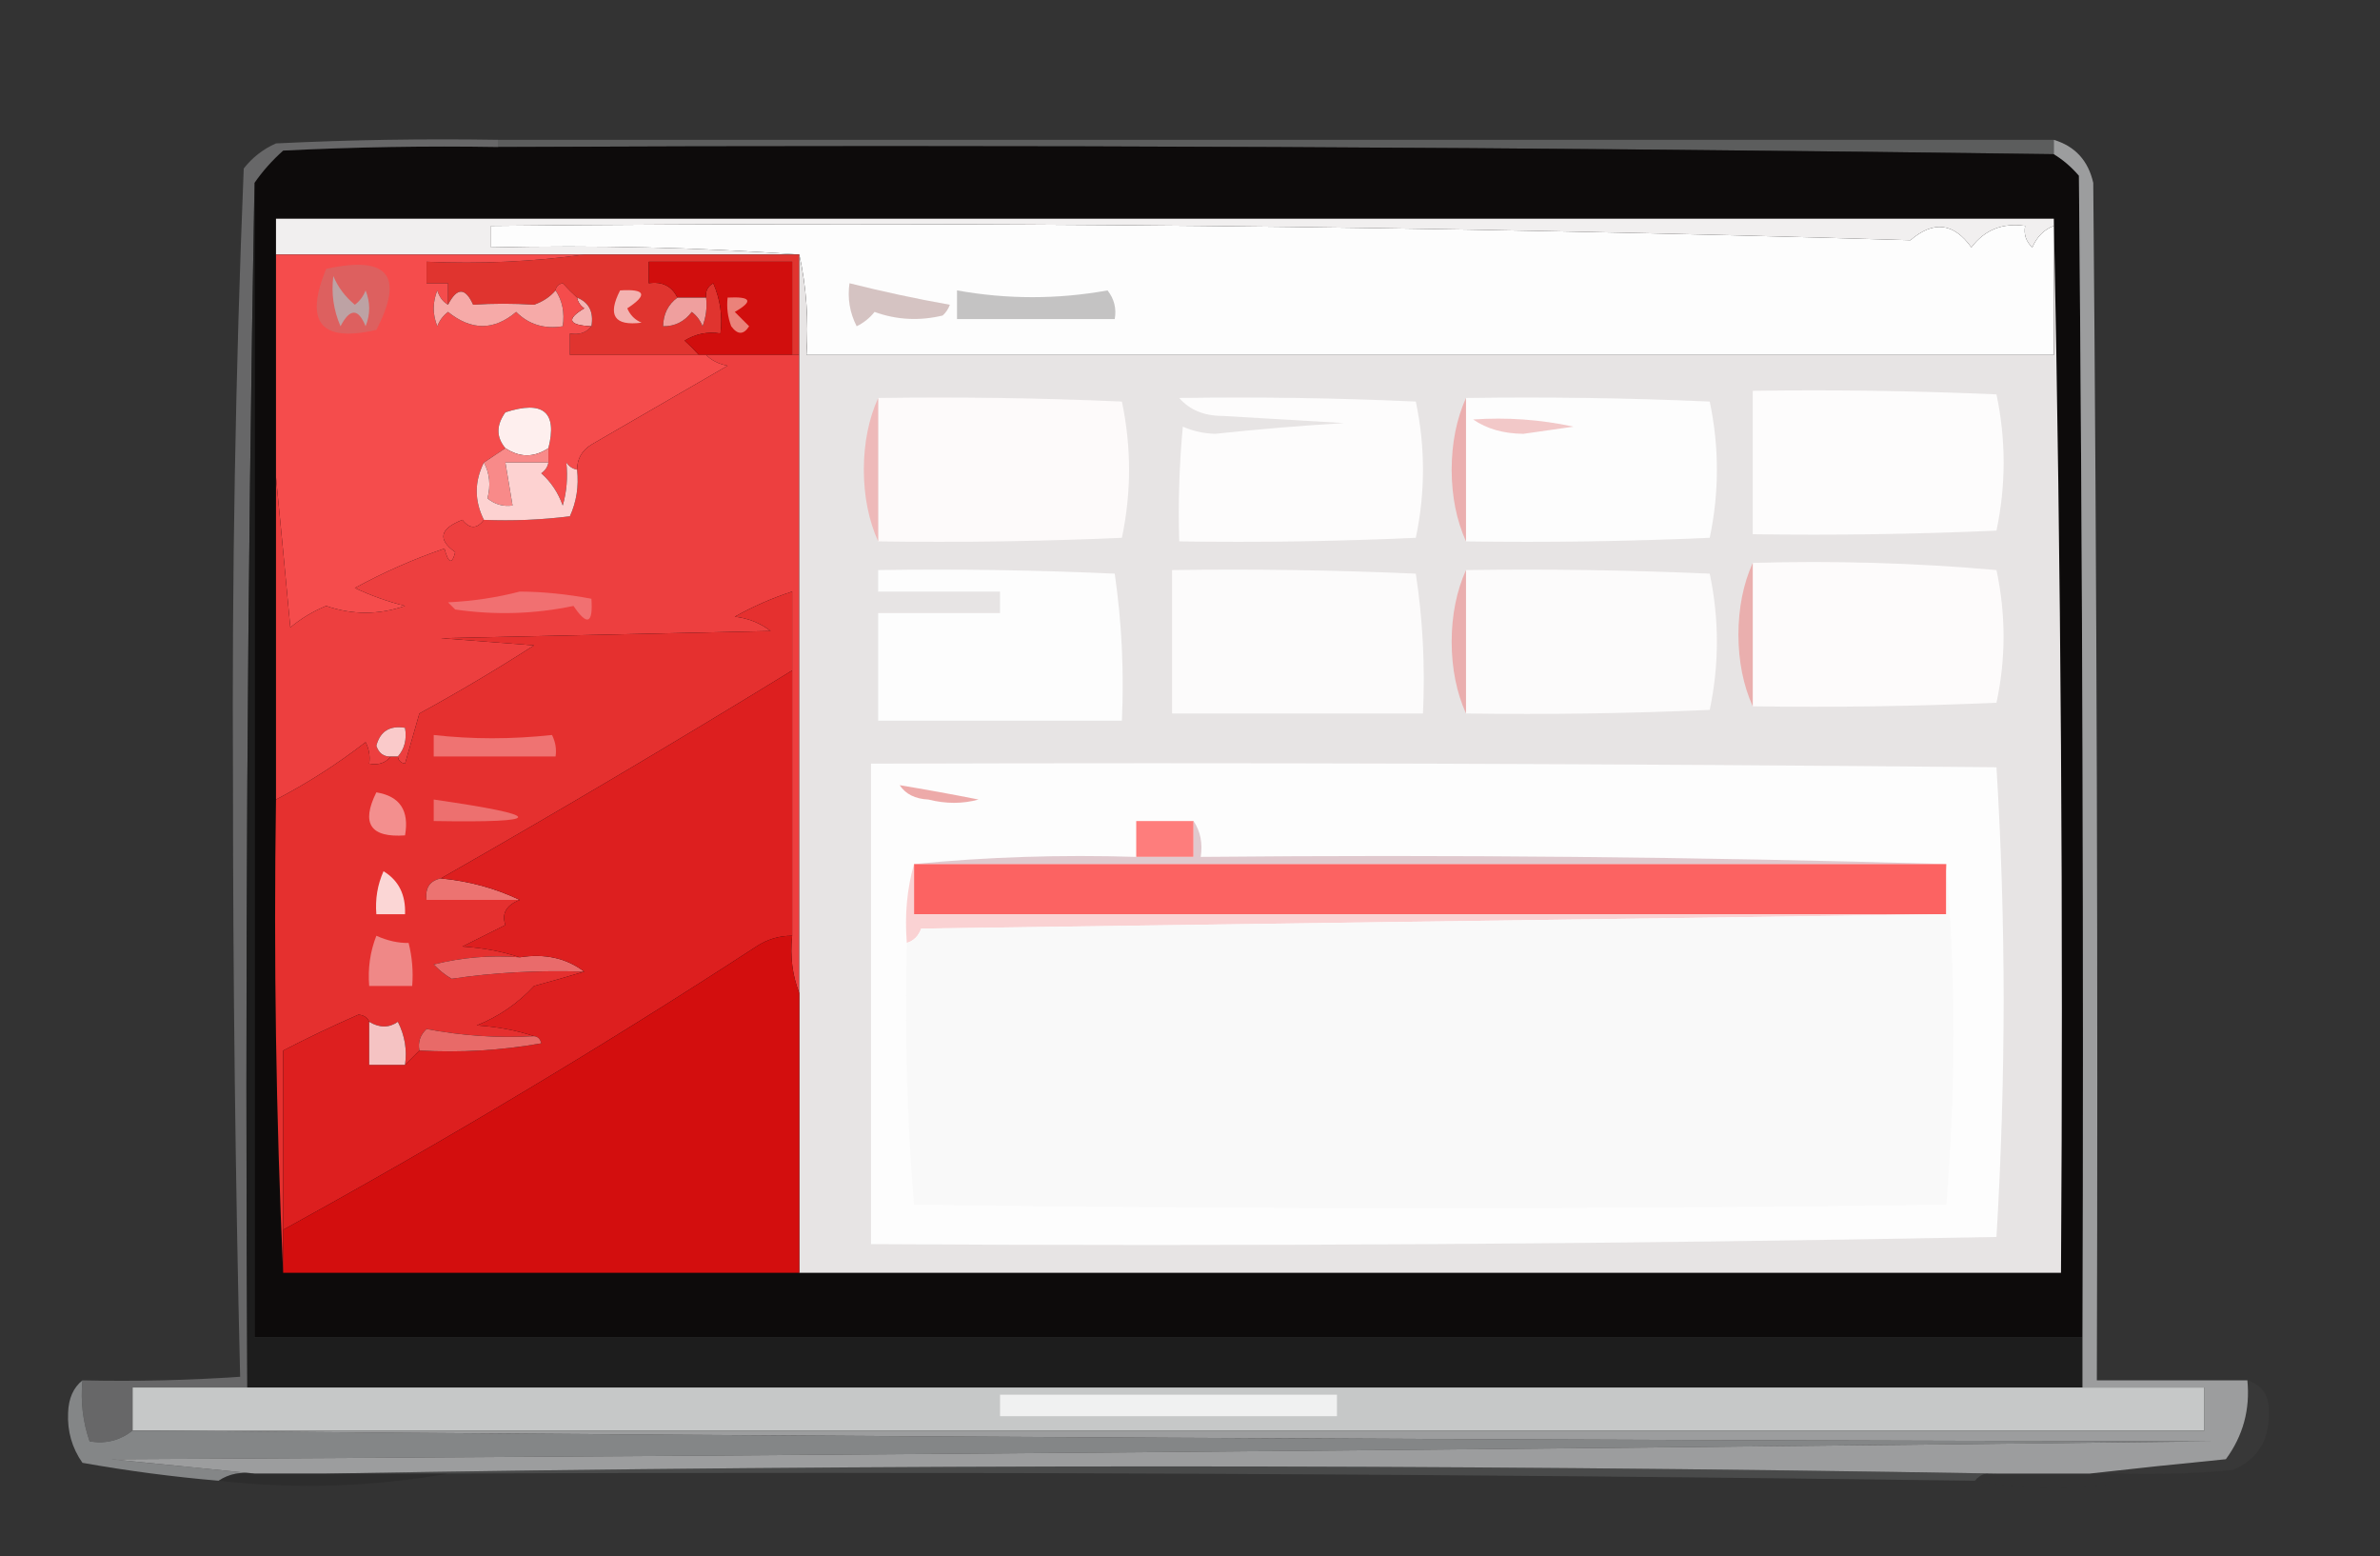 <?xml version="1.0" encoding="UTF-8"?>
<!DOCTYPE svg PUBLIC "-//W3C//DTD SVG 1.1//EN" "http://www.w3.org/Graphics/SVG/1.1/DTD/svg11.dtd">
<svg xmlns="http://www.w3.org/2000/svg" version="1.1" width="332px" height="217px" style="shape-rendering:geometricPrecision; text-rendering:geometricPrecision; image-rendering:optimizeQuality; fill-rule:evenodd; clip-rule:evenodd" xmlns:xlink="http://www.w3.org/1999/xlink">
<rect width="100%" height="100%" fill="#333333" stroke="none"/>
<g><path style="opacity:0.502" fill="#858788" d="M 69.5,20.5 C 69.5,20.167 69.5,19.833 69.5,19.5C 141.833,19.5 214.167,19.5 286.5,19.5C 286.5,20.167 286.5,20.833 286.5,21.5C 214.208,20.506 141.875,20.173 69.5,20.5 Z"/></g>
<g><path style="opacity:1" fill="#0d0b0b" d="M 69.5,20.5 C 141.875,20.173 214.208,20.506 286.5,21.5C 287.794,22.29 288.961,23.29 290,24.5C 290.5,78.499 290.667,132.499 290.5,186.5C 205.5,186.5 120.5,186.5 35.5,186.5C 35.5,132.833 35.5,79.167 35.5,25.5C 36.625,23.871 37.959,22.371 39.5,21C 49.494,20.5 59.494,20.334 69.5,20.5 Z"/></g>
<g><path style="opacity:1" fill="#f1efef" d="M 286.5,30.5 C 286.5,30.833 286.5,31.167 286.5,31.5C 285.141,32.007 284.141,33.007 283.5,34.5C 282.614,33.675 282.281,32.675 282.5,31.5C 279.348,31.047 276.848,32.047 275,34.5C 272.537,31.069 269.704,30.735 266.5,33.5C 200.646,31.508 134.646,30.842 68.5,31.5C 68.5,32.5 68.5,33.5 68.5,34.5C 83.01,34.171 97.343,34.504 111.5,35.5C 101.5,35.5 91.5,35.5 81.5,35.5C 67.167,35.5 52.833,35.5 38.5,35.5C 38.5,33.833 38.5,32.167 38.5,30.5C 121.167,30.5 203.833,30.5 286.5,30.5 Z"/></g>
<g><path style="opacity:1" fill="#fdfdfd" d="M 286.5,31.5 C 286.5,37.5 286.5,43.5 286.5,49.5C 228.5,49.5 170.5,49.5 112.5,49.5C 112.819,44.637 112.486,39.97 111.5,35.5C 97.343,34.504 83.01,34.171 68.5,34.5C 68.5,33.5 68.5,32.5 68.5,31.5C 134.646,30.842 200.646,31.508 266.5,33.5C 269.704,30.735 272.537,31.069 275,34.5C 276.848,32.047 279.348,31.047 282.5,31.5C 282.281,32.675 282.614,33.675 283.5,34.5C 284.141,33.007 285.141,32.007 286.5,31.5 Z"/></g>
<g><path style="opacity:1" fill="#e0342f" d="M 81.5,35.5 C 91.5,35.5 101.5,35.5 111.5,35.5C 111.5,40.167 111.5,44.833 111.5,49.5C 111.167,49.5 110.833,49.5 110.5,49.5C 110.5,45.167 110.5,40.833 110.5,36.5C 103.833,36.5 97.167,36.5 90.5,36.5C 90.5,37.5 90.5,38.5 90.5,39.5C 92.38,39.229 93.713,39.896 94.5,41.5C 93.194,42.467 92.527,43.801 92.5,45.5C 94.143,45.52 95.476,44.853 96.5,43.5C 97.192,44.025 97.692,44.692 98,45.5C 98.49,44.207 98.657,42.873 98.5,41.5C 98.369,40.624 98.703,39.957 99.5,39.5C 100.474,41.743 100.808,44.076 100.5,46.5C 98.712,46.215 97.045,46.548 95.5,47.5C 96.243,48.182 96.909,48.849 97.5,49.5C 91.5,49.5 85.5,49.5 79.5,49.5C 79.5,48.5 79.5,47.5 79.5,46.5C 80.791,46.737 81.791,46.404 82.5,45.5C 82.843,43.517 82.177,42.183 80.5,41.5C 79.849,40.909 79.182,40.243 78.5,39.5C 77.893,39.624 77.56,39.957 77.5,40.5C 76.739,41.391 75.739,42.058 74.5,42.5C 71.597,42.306 68.763,42.306 66,42.5C 64.908,40.069 63.741,40.069 62.5,42.5C 62.5,41.5 62.5,40.5 62.5,39.5C 61.5,39.5 60.5,39.5 59.5,39.5C 59.5,38.5 59.5,37.5 59.5,36.5C 67.019,36.825 74.352,36.492 81.5,35.5 Z"/></g>
<g><path style="opacity:1" fill="#d10e0d" d="M 110.5,49.5 C 106.5,49.5 102.5,49.5 98.5,49.5C 98.167,49.5 97.833,49.5 97.5,49.5C 96.909,48.849 96.243,48.182 95.5,47.5C 97.045,46.548 98.712,46.215 100.5,46.5C 100.808,44.076 100.474,41.743 99.5,39.5C 98.703,39.957 98.369,40.624 98.5,41.5C 97.167,41.5 95.833,41.5 94.5,41.5C 93.713,39.896 92.38,39.229 90.5,39.5C 90.5,38.5 90.5,37.5 90.5,36.5C 97.167,36.5 103.833,36.5 110.5,36.5C 110.5,40.833 110.5,45.167 110.5,49.5 Z"/></g>
<g><path style="opacity:1" fill="#ef9f9e" d="M 94.5,41.5 C 95.833,41.5 97.167,41.5 98.5,41.5C 98.657,42.873 98.49,44.207 98,45.5C 97.692,44.692 97.192,44.025 96.5,43.5C 95.476,44.853 94.143,45.52 92.5,45.5C 92.527,43.801 93.194,42.467 94.5,41.5 Z"/></g>
<g><path style="opacity:1" fill="#f4b3b2" d="M 80.5,41.5 C 82.177,42.183 82.843,43.517 82.5,45.5C 79.282,45.349 78.948,44.516 81.5,43C 80.944,42.617 80.611,42.117 80.5,41.5 Z"/></g>
<g><path style="opacity:1" fill="#f3b2b0" d="M 86.5,40.5 C 90.056,40.275 90.389,41.108 87.5,43C 87.905,43.945 88.572,44.612 89.5,45C 85.707,45.487 84.707,43.987 86.5,40.5 Z"/></g>
<g><path style="opacity:1" fill="#eb827a" d="M 101.5,41.5 C 104.797,41.329 105.131,41.995 102.5,43.5C 103.167,44.167 103.833,44.833 104.5,45.5C 103.726,46.711 102.893,46.711 102,45.5C 101.51,44.207 101.343,42.873 101.5,41.5 Z"/></g>
<g><path style="opacity:1" fill="#f54c4c" d="M 38.5,35.5 C 52.833,35.5 67.167,35.5 81.5,35.5C 74.352,36.492 67.019,36.825 59.5,36.5C 59.5,37.5 59.5,38.5 59.5,39.5C 60.5,39.5 61.5,39.5 62.5,39.5C 62.5,40.5 62.5,41.5 62.5,42.5C 61.778,42.083 61.278,41.416 61,40.5C 60.333,42.167 60.333,43.833 61,45.5C 61.308,44.692 61.808,44.025 62.5,43.5C 65.748,46.119 68.915,46.119 72,43.5C 73.754,45.25 75.921,45.917 78.5,45.5C 78.784,43.585 78.451,41.919 77.5,40.5C 77.56,39.957 77.893,39.624 78.5,39.5C 79.182,40.243 79.849,40.909 80.5,41.5C 80.611,42.117 80.944,42.617 81.5,43C 78.948,44.516 79.282,45.349 82.5,45.5C 81.791,46.404 80.791,46.737 79.5,46.5C 79.5,47.5 79.5,48.5 79.5,49.5C 85.5,49.5 91.5,49.5 97.5,49.5C 97.833,49.5 98.167,49.5 98.5,49.5C 99.263,50.268 100.263,50.768 101.5,51C 95.167,54.667 88.833,58.333 82.5,62C 81.177,62.816 80.511,63.983 80.5,65.5C 79.883,65.389 79.383,65.056 79,64.5C 79.218,66.587 79.051,68.587 78.5,70.5C 77.859,68.704 76.859,67.204 75.5,66C 76.056,65.617 76.389,65.117 76.5,64.5C 76.5,63.833 76.5,63.167 76.5,62.5C 77.775,57.454 75.775,55.787 70.5,57.5C 69.212,59.298 69.212,60.965 70.5,62.5C 69.5,63.167 68.5,63.833 67.5,64.5C 66.167,67.167 66.167,69.833 67.5,72.5C 66.527,73.791 65.527,73.791 64.5,72.5C 61.34,73.725 61.006,75.225 63.5,77C 63.056,78.762 62.556,78.595 62,76.5C 57.732,77.953 53.565,79.786 49.5,82C 51.701,83.043 54.034,83.876 56.5,84.5C 52.82,85.764 49.153,85.764 45.5,84.5C 43.667,85.249 42.001,86.249 40.5,87.5C 39.833,80.345 39.167,73.345 38.5,66.5C 38.5,56.167 38.5,45.833 38.5,35.5 Z"/></g>
<g><path style="opacity:1" fill="#dd605f" d="M 45.5,37.5 C 54.109,35.593 56.443,38.427 52.5,46C 44.756,47.8 42.422,44.967 45.5,37.5 Z"/></g>
<g><path style="opacity:1" fill="#f6aaa8" d="M 62.5,42.5 C 63.741,40.069 64.908,40.069 66,42.5C 68.763,42.306 71.597,42.306 74.5,42.5C 75.739,42.058 76.739,41.391 77.5,40.5C 78.451,41.919 78.784,43.585 78.5,45.5C 75.921,45.917 73.754,45.25 72,43.5C 68.915,46.119 65.748,46.119 62.5,43.5C 61.808,44.025 61.308,44.692 61,45.5C 60.333,43.833 60.333,42.167 61,40.5C 61.278,41.416 61.778,42.083 62.5,42.5 Z"/></g>
<g><path style="opacity:1" fill="#bda2a4" d="M 46.5,38.5 C 47.141,40.042 48.141,41.376 49.5,42.5C 50.192,41.975 50.692,41.308 51,40.5C 51.667,42.167 51.667,43.833 51,45.5C 49.983,42.972 48.816,42.972 47.5,45.5C 46.526,43.257 46.192,40.924 46.5,38.5 Z"/></g>
<g><path style="opacity:1" fill="#ed3f3f" d="M 98.5,49.5 C 102.5,49.5 106.5,49.5 110.5,49.5C 110.833,49.5 111.167,49.5 111.5,49.5C 111.5,79.167 111.5,108.833 111.5,138.5C 110.527,136.052 110.194,133.385 110.5,130.5C 110.5,118.167 110.5,105.833 110.5,93.5C 110.5,89.833 110.5,86.167 110.5,82.5C 107.757,83.388 105.09,84.555 102.5,86C 104.384,86.216 106.051,86.883 107.5,88C 92.167,88.333 76.833,88.667 61.5,89C 65.833,89.333 70.167,89.667 74.5,90C 69.319,93.331 63.986,96.497 58.5,99.5C 57.833,101.833 57.167,104.167 56.5,106.5C 55.893,106.376 55.56,106.043 55.5,105.5C 56.434,104.432 56.768,103.099 56.5,101.5C 54.365,101.147 53.032,101.98 52.5,104C 52.836,105.03 53.503,105.53 54.5,105.5C 53.791,106.404 52.791,106.737 51.5,106.5C 51.65,105.448 51.483,104.448 51,103.5C 47.059,106.552 42.893,109.218 38.5,111.5C 38.5,96.5 38.5,81.5 38.5,66.5C 39.167,73.345 39.833,80.345 40.5,87.5C 42.001,86.249 43.667,85.249 45.5,84.5C 49.153,85.764 52.82,85.764 56.5,84.5C 54.034,83.876 51.701,83.043 49.5,82C 53.565,79.786 57.732,77.953 62,76.5C 62.556,78.595 63.056,78.762 63.5,77C 61.006,75.225 61.34,73.725 64.5,72.5C 65.527,73.791 66.527,73.791 67.5,72.5C 71.514,72.665 75.514,72.499 79.5,72C 80.423,69.959 80.756,67.793 80.5,65.5C 80.511,63.983 81.177,62.816 82.5,62C 88.833,58.333 95.167,54.667 101.5,51C 100.263,50.768 99.263,50.268 98.5,49.5 Z"/></g>
<g><path style="opacity:1" fill="#e7e4e4" d="M 286.5,30.5 C 287.499,79.331 287.832,128.33 287.5,177.5C 228.833,177.5 170.167,177.5 111.5,177.5C 111.5,164.5 111.5,151.5 111.5,138.5C 111.5,108.833 111.5,79.167 111.5,49.5C 111.5,44.833 111.5,40.167 111.5,35.5C 112.486,39.97 112.819,44.637 112.5,49.5C 170.5,49.5 228.5,49.5 286.5,49.5C 286.5,43.5 286.5,37.5 286.5,31.5C 286.5,31.167 286.5,30.833 286.5,30.5 Z"/></g>
<g><path style="opacity:1" fill="#c4c3c3" d="M 133.5,40.5 C 140.514,41.757 147.514,41.757 154.5,40.5C 155.429,41.689 155.762,43.022 155.5,44.5C 148.167,44.5 140.833,44.5 133.5,44.5C 133.5,43.167 133.5,41.833 133.5,40.5 Z"/></g>
<g><path style="opacity:1" fill="#d5c3c2" d="M 118.5,39.5 C 123.115,40.662 127.782,41.662 132.5,42.5C 132.291,43.086 131.957,43.586 131.5,44C 128.24,44.783 125.073,44.617 122,43.5C 121.311,44.357 120.478,45.023 119.5,45.5C 118.534,43.604 118.201,41.604 118.5,39.5 Z"/></g>
<g><path style="opacity:1" fill="#fdfcfc" d="M 244.5,54.5 C 255.838,54.334 267.172,54.5 278.5,55C 279.833,61.333 279.833,67.667 278.5,74C 267.172,74.5 255.838,74.666 244.5,74.5C 244.5,67.833 244.5,61.167 244.5,54.5 Z"/></g>
<g><path style="opacity:1" fill="#fdfafa" d="M 122.5,55.5 C 133.838,55.334 145.172,55.5 156.5,56C 157.833,62.333 157.833,68.667 156.5,75C 145.172,75.5 133.838,75.666 122.5,75.5C 122.5,68.833 122.5,62.167 122.5,55.5 Z"/></g>
<g><path style="opacity:1" fill="#fdfcfc" d="M 164.5,55.5 C 175.505,55.334 186.505,55.5 197.5,56C 198.833,62.333 198.833,68.667 197.5,75C 186.505,75.5 175.505,75.666 164.5,75.5C 164.334,70.156 164.501,64.823 165,59.5C 166.4,60.116 167.9,60.449 169.5,60.5C 175.487,59.858 181.487,59.358 187.5,59C 181.833,58.667 176.167,58.333 170.5,58C 167.949,57.998 165.949,57.164 164.5,55.5 Z"/></g>
<g><path style="opacity:1" fill="#fdfdfd" d="M 204.5,55.5 C 215.838,55.334 227.172,55.5 238.5,56C 239.833,62.333 239.833,68.667 238.5,75C 227.172,75.5 215.838,75.666 204.5,75.5C 204.5,68.833 204.5,62.167 204.5,55.5 Z"/></g>
<g><path style="opacity:1" fill="#feefee" d="M 76.5,62.5 C 74.5,63.833 72.5,63.833 70.5,62.5C 69.212,60.965 69.212,59.298 70.5,57.5C 75.775,55.787 77.775,57.454 76.5,62.5 Z"/></g>
<g><path style="opacity:1" fill="#f2c8c8" d="M 205.5,58.5 C 210.214,58.173 214.88,58.507 219.5,59.5C 217.167,59.833 214.833,60.167 212.5,60.5C 209.731,60.471 207.397,59.805 205.5,58.5 Z"/></g>
<g><path style="opacity:1" fill="#eeb9b9" d="M 122.5,55.5 C 122.5,62.167 122.5,68.833 122.5,75.5C 121.18,72.572 120.514,69.239 120.5,65.5C 120.514,61.761 121.18,58.428 122.5,55.5 Z"/></g>
<g><path style="opacity:1" fill="#f88a89" d="M 70.5,62.5 C 72.5,63.833 74.5,63.833 76.5,62.5C 76.5,63.167 76.5,63.833 76.5,64.5C 74.5,64.5 72.5,64.5 70.5,64.5C 70.833,66.5 71.167,68.5 71.5,70.5C 70.178,70.67 69.011,70.337 68,69.5C 68.476,67.68 68.309,66.013 67.5,64.5C 68.5,63.833 69.5,63.167 70.5,62.5 Z"/></g>
<g><path style="opacity:1" fill="#fdd2d1" d="M 67.5,64.5 C 68.309,66.013 68.476,67.68 68,69.5C 69.011,70.337 70.178,70.67 71.5,70.5C 71.167,68.5 70.833,66.5 70.5,64.5C 72.5,64.5 74.5,64.5 76.5,64.5C 76.389,65.117 76.056,65.617 75.5,66C 76.859,67.204 77.859,68.704 78.5,70.5C 79.051,68.587 79.218,66.587 79,64.5C 79.383,65.056 79.883,65.389 80.5,65.5C 80.756,67.793 80.423,69.959 79.5,72C 75.514,72.499 71.514,72.665 67.5,72.5C 66.167,69.833 66.167,67.167 67.5,64.5 Z"/></g>
<g><path style="opacity:1" fill="#ebafaf" d="M 204.5,55.5 C 204.5,62.167 204.5,68.833 204.5,75.5C 203.18,72.572 202.514,69.239 202.5,65.5C 202.514,61.761 203.18,58.428 204.5,55.5 Z"/></g>
<g><path style="opacity:1" fill="#fcfbfb" d="M 204.5,79.5 C 215.838,79.334 227.172,79.5 238.5,80C 239.833,86.333 239.833,92.667 238.5,99C 227.172,99.5 215.838,99.666 204.5,99.5C 204.5,92.833 204.5,86.167 204.5,79.5 Z"/></g>
<g><path style="opacity:1" fill="#fdfbfb" d="M 244.5,78.5 C 255.853,78.168 267.186,78.501 278.5,79.5C 279.817,85.697 279.817,91.864 278.5,98C 267.172,98.5 255.838,98.666 244.5,98.5C 244.5,91.833 244.5,85.167 244.5,78.5 Z"/></g>
<g><path style="opacity:1" fill="#fdfdfd" d="M 122.5,79.5 C 133.505,79.334 144.505,79.5 155.5,80C 156.479,86.745 156.812,93.578 156.5,100.5C 145.167,100.5 133.833,100.5 122.5,100.5C 122.5,95.5 122.5,90.5 122.5,85.5C 128.167,85.5 133.833,85.5 139.5,85.5C 139.5,84.5 139.5,83.5 139.5,82.5C 133.833,82.5 128.167,82.5 122.5,82.5C 122.5,81.5 122.5,80.5 122.5,79.5 Z"/></g>
<g><path style="opacity:1" fill="#fcfbfb" d="M 163.5,79.5 C 174.838,79.334 186.172,79.5 197.5,80C 198.478,86.41 198.811,92.91 198.5,99.5C 186.833,99.5 175.167,99.5 163.5,99.5C 163.5,92.833 163.5,86.167 163.5,79.5 Z"/></g>
<g><path style="opacity:1" fill="#e5302f" d="M 110.5,93.5 C 94.356,103.408 78.023,113.075 61.5,122.5C 59.952,122.821 59.285,123.821 59.5,125.5C 63.833,125.5 68.167,125.5 72.5,125.5C 70.618,126.237 69.951,127.404 70.5,129C 68.5,130 66.5,131 64.5,132C 67.365,132.183 70.031,132.683 72.5,133.5C 68.445,133.176 64.445,133.509 60.5,134.5C 61.242,135.287 62.075,135.953 63,136.5C 68.803,135.629 74.97,135.296 81.5,135.5C 79.302,136.165 76.969,136.832 74.5,137.5C 72.224,139.949 69.558,141.782 66.5,143C 69.365,143.183 72.031,143.683 74.5,144.5C 69.435,144.781 64.435,144.448 59.5,143.5C 58.614,144.325 58.281,145.325 58.5,146.5C 57.833,147.167 57.167,147.833 56.5,148.5C 56.799,146.396 56.466,144.396 55.5,142.5C 54.274,143.363 52.94,143.363 51.5,142.5C 51.265,141.903 50.765,141.57 50,141.5C 46.385,143.085 42.885,144.752 39.5,146.5C 39.5,154.833 39.5,163.167 39.5,171.5C 39.5,173.5 39.5,175.5 39.5,177.5C 38.503,155.673 38.169,133.673 38.5,111.5C 42.893,109.218 47.059,106.552 51,103.5C 51.483,104.448 51.65,105.448 51.5,106.5C 52.791,106.737 53.791,106.404 54.5,105.5C 54.833,105.5 55.167,105.5 55.5,105.5C 55.56,106.043 55.893,106.376 56.5,106.5C 57.167,104.167 57.833,101.833 58.5,99.5C 63.986,96.497 69.319,93.331 74.5,90C 70.167,89.667 65.833,89.333 61.5,89C 76.833,88.667 92.167,88.333 107.5,88C 106.051,86.883 104.384,86.216 102.5,86C 105.09,84.555 107.757,83.388 110.5,82.5C 110.5,86.167 110.5,89.833 110.5,93.5 Z"/></g>
<g><path style="opacity:1" fill="#f17071" d="M 72.5,82.5 C 75.679,82.513 79.012,82.846 82.5,83.5C 82.741,86.999 81.908,87.332 80,84.5C 74.584,85.639 69.084,85.806 63.5,85C 63.167,84.667 62.833,84.333 62.5,84C 66.025,83.821 69.359,83.321 72.5,82.5 Z"/></g>
<g><path style="opacity:1" fill="#eaafae" d="M 244.5,78.5 C 244.5,85.167 244.5,91.833 244.5,98.5C 243.18,95.572 242.514,92.239 242.5,88.5C 242.514,84.761 243.18,81.428 244.5,78.5 Z"/></g>
<g><path style="opacity:1" fill="#eaaeae" d="M 204.5,79.5 C 204.5,86.167 204.5,92.833 204.5,99.5C 203.18,96.572 202.514,93.239 202.5,89.5C 202.514,85.761 203.18,82.428 204.5,79.5 Z"/></g>
<g><path style="opacity:1" fill="#facaca" d="M 55.5,105.5 C 55.167,105.5 54.833,105.5 54.5,105.5C 53.503,105.53 52.836,105.03 52.5,104C 53.032,101.98 54.365,101.147 56.5,101.5C 56.768,103.099 56.434,104.432 55.5,105.5 Z"/></g>
<g><path style="opacity:1" fill="#ef7372" d="M 60.5,102.5 C 65.862,103.109 71.362,103.109 77,102.5C 77.483,103.448 77.65,104.448 77.5,105.5C 71.833,105.5 66.167,105.5 60.5,105.5C 60.5,104.5 60.5,103.5 60.5,102.5 Z"/></g>
<g><path style="opacity:1" fill="#fdfdfd" d="M 121.5,106.5 C 173.834,106.333 226.168,106.5 278.5,107C 279.161,117.759 279.495,128.593 279.5,139.5C 279.489,150.544 279.156,161.544 278.5,172.5C 226.171,173.5 173.838,173.833 121.5,173.5C 121.5,151.167 121.5,128.833 121.5,106.5 Z"/></g>
<g><path style="opacity:1" fill="#edaaa9" d="M 125.5,109.5 C 129.129,110.1 132.796,110.767 136.5,111.5C 134.288,112.114 131.955,112.114 129.5,111.5C 127.667,111.415 126.334,110.748 125.5,109.5 Z"/></g>
<g><path style="opacity:1" fill="#ed706f" d="M 60.5,111.5 C 76.196,113.766 76.196,114.766 60.5,114.5C 60.5,113.5 60.5,112.5 60.5,111.5 Z"/></g>
<g><path style="opacity:1" fill="#f38f8e" d="M 52.5,110.5 C 55.779,111.031 57.113,113.031 56.5,116.5C 51.669,116.838 50.335,114.838 52.5,110.5 Z"/></g>
<g><path style="opacity:1" fill="#fe7d7c" d="M 166.5,114.5 C 166.5,116.167 166.5,117.833 166.5,119.5C 163.833,119.5 161.167,119.5 158.5,119.5C 158.5,117.833 158.5,116.167 158.5,114.5C 161.167,114.5 163.833,114.5 166.5,114.5 Z"/></g>
<g><path style="opacity:1" fill="#e0c9ce" d="M 166.5,114.5 C 167.451,115.919 167.784,117.585 167.5,119.5C 202.337,119.168 237.004,119.502 271.5,120.5C 223.5,120.5 175.5,120.5 127.5,120.5C 137.653,119.506 147.986,119.172 158.5,119.5C 161.167,119.5 163.833,119.5 166.5,119.5C 166.5,117.833 166.5,116.167 166.5,114.5 Z"/></g>
<g><path style="opacity:1" fill="#fc6362" d="M 127.5,120.5 C 175.5,120.5 223.5,120.5 271.5,120.5C 271.5,122.833 271.5,125.167 271.5,127.5C 223.5,127.5 175.5,127.5 127.5,127.5C 127.5,125.167 127.5,122.833 127.5,120.5 Z"/></g>
<g><path style="opacity:1" fill="#ec7371" d="M 61.5,122.5 C 65.442,122.875 69.109,123.875 72.5,125.5C 68.167,125.5 63.833,125.5 59.5,125.5C 59.285,123.821 59.952,122.821 61.5,122.5 Z"/></g>
<g><path style="opacity:1" fill="#fbd6d5" d="M 53.5,121.5 C 55.614,122.784 56.614,124.784 56.5,127.5C 55.167,127.5 53.833,127.5 52.5,127.5C 52.325,125.379 52.659,123.379 53.5,121.5 Z"/></g>
<g><path style="opacity:1" fill="#fad2d3" d="M 127.5,120.5 C 127.5,122.833 127.5,125.167 127.5,127.5C 175.5,127.5 223.5,127.5 271.5,127.5C 223.998,128.167 176.332,128.833 128.5,129.5C 128.145,130.522 127.478,131.189 126.5,131.5C 126.185,127.629 126.518,123.962 127.5,120.5 Z"/></g>
<g><path style="opacity:1" fill="#e96b6b" d="M 72.5,133.5 C 76.012,132.945 79.012,133.612 81.5,135.5C 74.97,135.296 68.803,135.629 63,136.5C 62.075,135.953 61.242,135.287 60.5,134.5C 64.445,133.509 68.445,133.176 72.5,133.5 Z"/></g>
<g><path style="opacity:1" fill="#ef8887" d="M 52.5,130.5 C 54.071,131.197 55.571,131.53 57,131.5C 57.495,133.473 57.662,135.473 57.5,137.5C 55.5,137.5 53.5,137.5 51.5,137.5C 51.298,135.05 51.631,132.717 52.5,130.5 Z"/></g>
<g><path style="opacity:1" fill="#f9f9f9" d="M 271.5,120.5 C 272.83,136.236 272.83,152.069 271.5,168C 223.5,168.667 175.5,168.667 127.5,168C 126.512,155.914 126.178,143.747 126.5,131.5C 127.478,131.189 128.145,130.522 128.5,129.5C 176.332,128.833 223.998,128.167 271.5,127.5C 271.5,125.167 271.5,122.833 271.5,120.5 Z"/></g>
<g><path style="opacity:1" fill="#dd1f1f" d="M 110.5,93.5 C 110.5,105.833 110.5,118.167 110.5,130.5C 108.692,130.491 107.025,130.991 105.5,132C 84.326,145.787 62.326,158.953 39.5,171.5C 39.5,163.167 39.5,154.833 39.5,146.5C 42.885,144.752 46.385,143.085 50,141.5C 50.765,141.57 51.265,141.903 51.5,142.5C 51.5,144.5 51.5,146.5 51.5,148.5C 53.167,148.5 54.833,148.5 56.5,148.5C 57.167,147.833 57.833,147.167 58.5,146.5C 64.206,146.829 69.872,146.495 75.5,145.5C 75.376,144.893 75.043,144.56 74.5,144.5C 72.031,143.683 69.365,143.183 66.5,143C 69.558,141.782 72.224,139.949 74.5,137.5C 76.969,136.832 79.302,136.165 81.5,135.5C 79.012,133.612 76.012,132.945 72.5,133.5C 70.031,132.683 67.365,132.183 64.5,132C 66.5,131 68.5,130 70.5,129C 69.951,127.404 70.618,126.237 72.5,125.5C 69.109,123.875 65.442,122.875 61.5,122.5C 78.023,113.075 94.356,103.408 110.5,93.5 Z"/></g>
<g><path style="opacity:1" fill="#f5c3c3" d="M 51.5,142.5 C 52.94,143.363 54.274,143.363 55.5,142.5C 56.466,144.396 56.799,146.396 56.5,148.5C 54.833,148.5 53.167,148.5 51.5,148.5C 51.5,146.5 51.5,144.5 51.5,142.5 Z"/></g>
<g><path style="opacity:1" fill="#e86a68" d="M 74.5,144.5 C 75.043,144.56 75.376,144.893 75.5,145.5C 69.872,146.495 64.206,146.829 58.5,146.5C 58.281,145.325 58.614,144.325 59.5,143.5C 64.435,144.448 69.435,144.781 74.5,144.5 Z"/></g>
<g><path style="opacity:1" fill="#d30e0e" d="M 110.5,130.5 C 110.194,133.385 110.527,136.052 111.5,138.5C 111.5,151.5 111.5,164.5 111.5,177.5C 87.5,177.5 63.5,177.5 39.5,177.5C 39.5,175.5 39.5,173.5 39.5,171.5C 62.326,158.953 84.326,145.787 105.5,132C 107.025,130.991 108.692,130.491 110.5,130.5 Z"/></g>
<g><path style="opacity:0.427" fill="#adaeaf" d="M 69.5,19.5 C 69.5,19.833 69.5,20.167 69.5,20.5C 59.494,20.334 49.494,20.5 39.5,21C 37.959,22.371 36.625,23.871 35.5,25.5C 34.501,81.331 34.168,137.331 34.5,193.5C 29.167,193.5 23.833,193.5 18.5,193.5C 18.5,195.5 18.5,197.5 18.5,199.5C 16.716,200.893 14.716,201.393 12.5,201C 11.556,198.281 11.223,195.448 11.5,192.5C 18.841,192.666 26.174,192.5 33.5,192C 32.835,164.404 32.502,136.738 32.5,109C 32.345,80.44 32.845,51.94 34,23.5C 35.214,21.951 36.714,20.785 38.5,20C 48.828,19.5 59.161,19.334 69.5,19.5 Z"/></g>
<g><path style="opacity:1" fill="#1d1d1d" d="M 35.5,25.5 C 35.5,79.167 35.5,132.833 35.5,186.5C 120.5,186.5 205.5,186.5 290.5,186.5C 290.5,188.833 290.5,191.167 290.5,193.5C 205.167,193.5 119.833,193.5 34.5,193.5C 34.168,137.331 34.501,81.331 35.5,25.5 Z"/></g>
<g><path style="opacity:1" fill="#c6c8c8" d="M 34.5,193.5 C 119.833,193.5 205.167,193.5 290.5,193.5C 296.167,193.5 301.833,193.5 307.5,193.5C 307.5,195.5 307.5,197.5 307.5,199.5C 211.167,199.5 114.833,199.5 18.5,199.5C 18.5,197.5 18.5,195.5 18.5,193.5C 23.833,193.5 29.167,193.5 34.5,193.5 Z"/></g>
<g><path style="opacity:1" fill="#f0f1f1" d="M 139.5,194.5 C 155.167,194.5 170.833,194.5 186.5,194.5C 186.5,195.5 186.5,196.5 186.5,197.5C 170.833,197.5 155.167,197.5 139.5,197.5C 139.5,196.5 139.5,195.5 139.5,194.5 Z"/></g>
<g><path style="opacity:1" fill="#848687" d="M 11.5,192.5 C 11.223,195.448 11.556,198.281 12.5,201C 14.716,201.393 16.716,200.893 18.5,199.5C 114.999,200.333 211.666,200.833 308.5,201C 210.972,202.165 113.305,202.998 15.5,203.5C 22.321,204.167 28.988,204.833 35.5,205.5C 33.585,205.216 31.919,205.549 30.5,206.5C 24.139,205.956 17.805,205.123 11.5,204C 10.042,201.923 9.376,199.59 9.5,197C 9.569,195.014 10.235,193.514 11.5,192.5 Z"/></g>
<g><path style="opacity:0.953" fill="#a1a3a4" d="M 286.5,19.5 C 289.461,20.393 291.294,22.393 292,25.5C 292.5,81.166 292.667,136.832 292.5,192.5C 299.5,192.5 306.5,192.5 313.5,192.5C 313.901,196.565 312.901,200.231 310.5,203.5C 304.036,204.131 297.703,204.797 291.5,205.5C 287.167,205.5 282.833,205.5 278.5,205.5C 200.833,204.167 123.167,204.167 45.5,205.5C 42.167,205.5 38.833,205.5 35.5,205.5C 28.988,204.833 22.321,204.167 15.5,203.5C 113.305,202.998 210.972,202.165 308.5,201C 211.666,200.833 114.999,200.333 18.5,199.5C 114.833,199.5 211.167,199.5 307.5,199.5C 307.5,197.5 307.5,195.5 307.5,193.5C 301.833,193.5 296.167,193.5 290.5,193.5C 290.5,191.167 290.5,188.833 290.5,186.5C 290.667,132.499 290.5,78.499 290,24.5C 288.961,23.29 287.794,22.29 286.5,21.5C 286.5,20.833 286.5,20.167 286.5,19.5 Z"/></g>
<g><path style="opacity:0.067" fill="#78797a" d="M 313.5,192.5 C 315.586,193.148 316.586,194.648 316.5,197C 316.579,200.858 314.912,203.525 311.5,205C 306.177,205.499 300.844,205.666 295.5,205.5C 294.167,205.5 292.833,205.5 291.5,205.5C 297.703,204.797 304.036,204.131 310.5,203.5C 312.901,200.231 313.901,196.565 313.5,192.5 Z"/></g>
<g><path style="opacity:0.278" fill="#848686" d="M 45.5,205.5 C 123.167,204.167 200.833,204.167 278.5,205.5C 277.209,205.263 276.209,205.596 275.5,206.5C 204.508,205.543 133.508,205.21 62.5,205.5C 56.833,205.5 51.167,205.5 45.5,205.5 Z"/></g>
<g><path style="opacity:0.433" fill="#262626" d="M 35.5,205.5 C 38.833,205.5 42.167,205.5 45.5,205.5C 51.167,205.5 56.833,205.5 62.5,205.5C 51.864,207.376 41.197,207.709 30.5,206.5C 31.919,205.549 33.585,205.216 35.5,205.5 Z"/></g>
<g><path style="opacity:0.03" fill="#2a2a2a" d="M 278.5,205.5 C 282.833,205.5 287.167,205.5 291.5,205.5C 292.833,205.5 294.167,205.5 295.5,205.5C 295.389,206.117 295.056,206.617 294.5,207C 287.986,207.82 281.653,207.653 275.5,206.5C 276.209,205.596 277.209,205.263 278.5,205.5 Z"/></g>
</svg>

